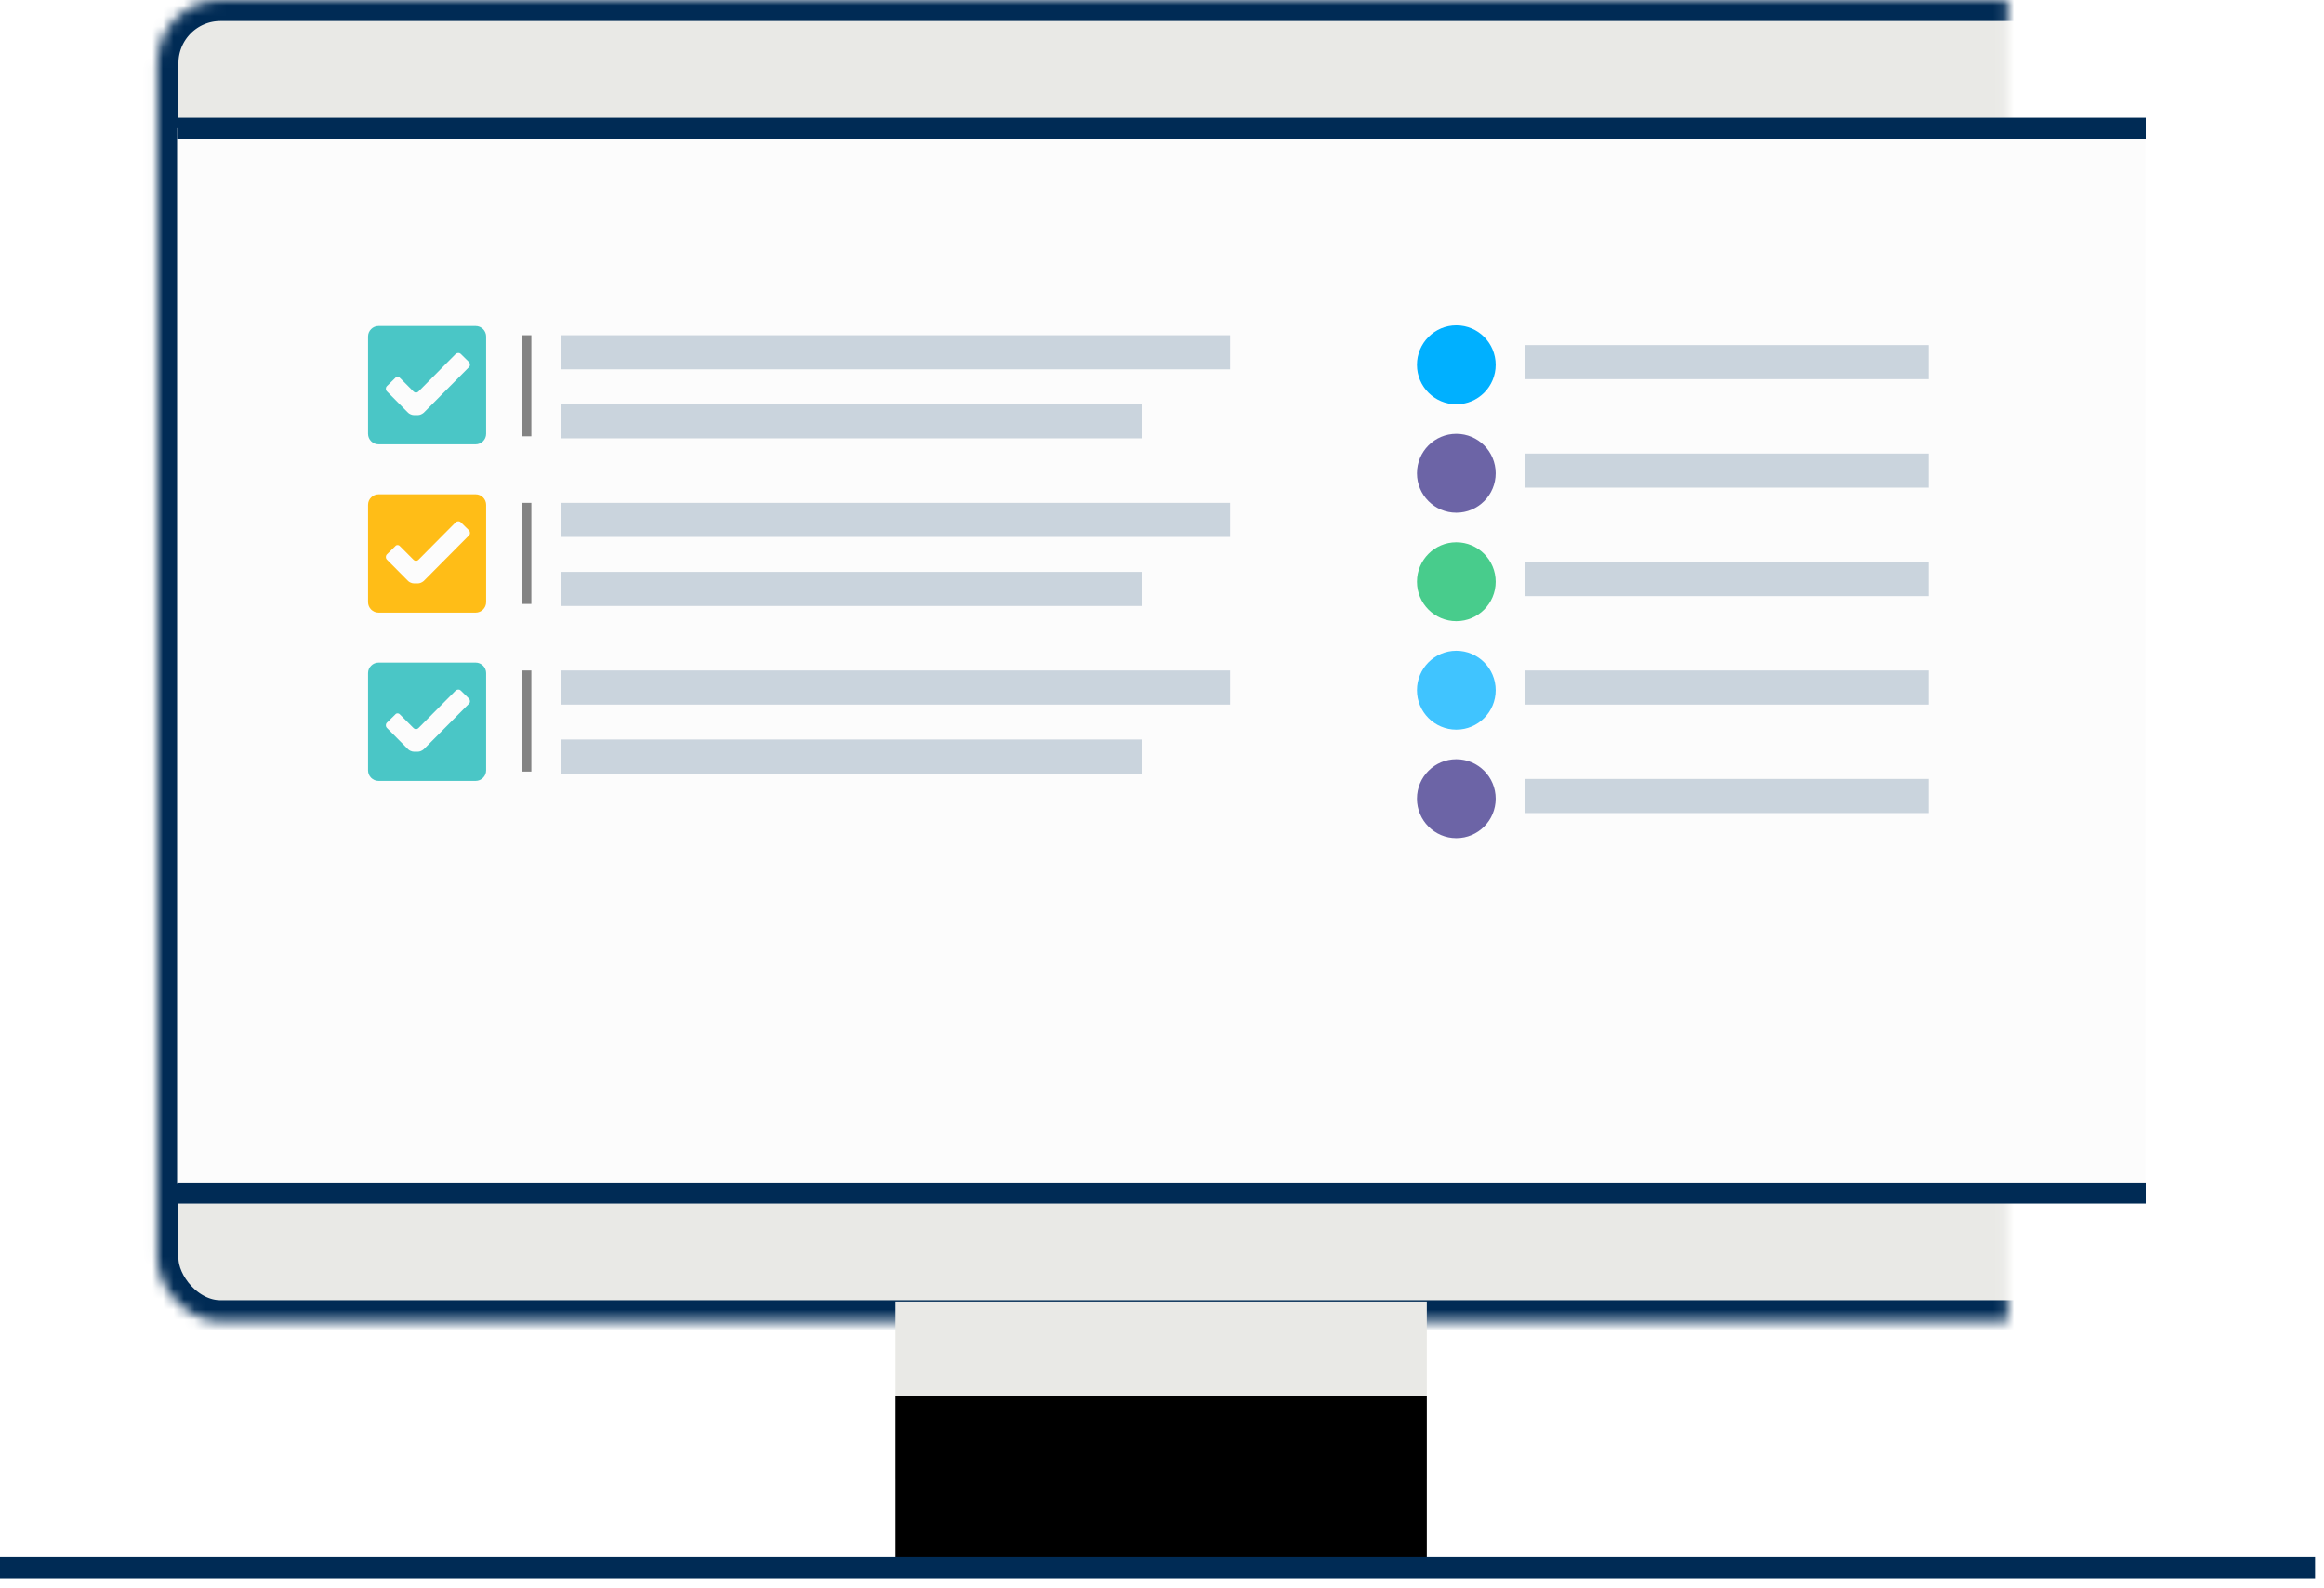 <?xml version="1.0" encoding="UTF-8" standalone="no"?>
<svg width="221px" height="151px" viewBox="0 0 221 151" version="1.1" xmlns="http://www.w3.org/2000/svg" xmlns:xlink="http://www.w3.org/1999/xlink">
    <!-- Generator: Sketch 3.8.2 (29753) - http://www.bohemiancoding.com/sketch -->
    <title>Group 7</title>
    <desc>Created with Sketch.</desc>
    <defs>
        <rect id="path-1" x="14.972" y="0" width="190.89" height="125.625" rx="6"></rect>
        <mask id="mask-2" maskContentUnits="userSpaceOnUse" maskUnits="objectBoundingBox" x="0" y="0" width="190.89" height="125.625" fill="white">
            <use xlink:href="#path-1"></use>
        </mask>
        <rect id="path-3" x="0" y="0" width="187.147" height="100.312"></rect>
        <rect id="path-5" x="85.152" y="123.75" width="50.53" height="16.875"></rect>
        <filter x="-50%" y="-50%" width="200%" height="200%" filterUnits="objectBoundingBox" id="filter-6">
            <feOffset dx="0" dy="9" in="SourceAlpha" result="shadowOffsetInner1"></feOffset>
            <feComposite in="shadowOffsetInner1" in2="SourceAlpha" operator="arithmetic" k2="-1" k3="1" result="shadowInnerInner1"></feComposite>
            <feColorMatrix values="0 0 0 0 0.733   0 0 0 0 0.765   0 0 0 0 0.784  0 0 0 1 0" type="matrix" in="shadowInnerInner1"></feColorMatrix>
        </filter>
        <mask id="mask-7" maskContentUnits="userSpaceOnUse" maskUnits="objectBoundingBox" x="0" y="0" width="50.53" height="16.875" fill="white">
            <use xlink:href="#path-5"></use>
        </mask>
        <rect id="path-8" x="73.923" y="137.812" width="72.987" height="12.188" rx="6.094"></rect>
        <mask id="mask-9" maskContentUnits="userSpaceOnUse" maskUnits="objectBoundingBox" x="0" y="0" width="72.987" height="12.188" fill="white">
            <use xlink:href="#path-8"></use>
        </mask>
    </defs>
    <g id="Spotlight" stroke="none" stroke-width="1" fill="none" fill-rule="evenodd">
        <g id="Everything-awesome" transform="translate(-460, -172)">
            <g id="Group-7" transform="translate(460, 172)">
                <use id="Rectangle-157" stroke="#002B55" mask="url(#mask-2)" stroke-width="4" fill="#E9E9E6" xlink:href="#path-1"></use>
                <g id="Group-19" transform="translate(16.843, 12.188)">
                    <mask id="mask-4" fill="white">
                        <use xlink:href="#path-3"></use>
                    </mask>
                    <use id="Rectangle-53" fill="#FCFCFC" xlink:href="#path-3"></use>
                </g>
                <ellipse id="Oval-31" fill="#00B0FF" cx="138.489" cy="34.688" rx="3.743" ry="3.75"></ellipse>
                <ellipse id="Oval-31-Copy" fill="#6C64A6" cx="138.489" cy="45" rx="3.743" ry="3.75"></ellipse>
                <ellipse id="Oval-31-Copy-2" fill="#48CC8C" cx="138.489" cy="55.312" rx="3.743" ry="3.75"></ellipse>
                <ellipse id="Oval-31-Copy-3" fill="#40C4FF" cx="138.489" cy="65.625" rx="3.743" ry="3.75"></ellipse>
                <ellipse id="Oval-31-Copy-4" fill="#6C64A6" cx="138.489" cy="75.938" rx="3.743" ry="3.75"></ellipse>
                <path d="M16.843,12.188 L204.065,12.188" id="Path-1399" stroke="#002B55" stroke-width="2"></path>
                <path d="M16.843,113.438 L204.065,113.438" id="Path-1399-Copy" stroke="#002B55" stroke-width="2"></path>
                <g id="Rectangle-158">
                    <use fill="#E9E9E6" fill-rule="evenodd" xlink:href="#path-5"></use>
                    <use fill="black" fill-opacity="1" filter="url(#filter-6)" xlink:href="#path-5"></use>
                    <use stroke="#002B55" mask="url(#mask-7)" stroke-width="4" xlink:href="#path-5"></use>
                </g>
                <use id="Rectangle-158-Copy" stroke="#002B55" mask="url(#mask-9)" stroke-width="4" fill="#E9E9E6" xlink:href="#path-8"></use>
                <path d="M0,149.062 L220.147,149.062" id="Path-1401" stroke="#002B55" stroke-width="2"></path>
                <path d="M35,31.998 C35,31.447 35.454,31 35.996,31 L45.232,31 C45.783,31 46.229,31.455 46.229,31.998 L46.229,41.252 C46.229,41.803 45.775,42.25 45.232,42.25 L35.996,42.25 C35.446,42.25 35,41.795 35,41.252 L35,31.998 Z M43.591,33.562 C43.502,33.562 43.421,33.589 43.348,33.641 L39.786,37.234 C39.723,37.297 39.648,37.328 39.559,37.328 C39.471,37.328 39.395,37.297 39.333,37.234 L38.036,35.938 C37.973,35.865 37.895,35.828 37.801,35.828 C37.708,35.828 37.635,35.865 37.583,35.938 L36.77,36.734 C36.718,36.797 36.692,36.872 36.692,36.961 C36.692,37.049 36.718,37.125 36.77,37.188 L38.817,39.25 C38.874,39.307 38.956,39.358 39.063,39.402 C39.17,39.447 39.27,39.469 39.364,39.469 L39.739,39.469 C39.916,39.469 40.098,39.396 40.286,39.25 L44.614,34.891 C44.666,34.839 44.692,34.768 44.692,34.68 C44.692,34.591 44.666,34.51 44.614,34.438 L43.801,33.641 C43.749,33.589 43.679,33.562 43.591,33.562 Z" id="Combined-Shape" fill="#4AC6C6"></path>
                <path d="M35,63.998 C35,63.447 35.454,63 35.996,63 L45.232,63 C45.783,63 46.229,63.455 46.229,63.998 L46.229,73.252 C46.229,73.803 45.775,74.25 45.232,74.25 L35.996,74.25 C35.446,74.25 35,73.795 35,73.252 L35,63.998 Z M43.591,65.562 C43.502,65.562 43.421,65.589 43.348,65.641 L39.786,69.234 C39.723,69.297 39.648,69.328 39.559,69.328 C39.471,69.328 39.395,69.297 39.333,69.234 L38.036,67.938 C37.973,67.865 37.895,67.828 37.801,67.828 C37.708,67.828 37.635,67.865 37.583,67.938 L36.77,68.734 C36.718,68.797 36.692,68.872 36.692,68.961 C36.692,69.049 36.718,69.125 36.77,69.188 L38.817,71.25 C38.874,71.307 38.956,71.358 39.063,71.402 C39.17,71.447 39.27,71.469 39.364,71.469 L39.739,71.469 C39.916,71.469 40.098,71.396 40.286,71.25 L44.614,66.891 C44.666,66.839 44.692,66.768 44.692,66.68 C44.692,66.591 44.666,66.51 44.614,66.438 L43.801,65.641 C43.749,65.589 43.679,65.562 43.591,65.562 Z" id="Combined-Shape-Copy-2" fill="#4AC6C6"></path>
                <path d="M35,47.998 C35,47.447 35.454,47 35.996,47 L45.232,47 C45.783,47 46.229,47.455 46.229,47.998 L46.229,57.252 C46.229,57.803 45.775,58.25 45.232,58.25 L35.996,58.25 C35.446,58.25 35,57.795 35,57.252 L35,47.998 Z M43.591,49.562 C43.502,49.562 43.421,49.589 43.348,49.641 L39.786,53.234 C39.723,53.297 39.648,53.328 39.559,53.328 C39.471,53.328 39.395,53.297 39.333,53.234 L38.036,51.938 C37.973,51.865 37.895,51.828 37.801,51.828 C37.708,51.828 37.635,51.865 37.583,51.938 L36.77,52.734 C36.718,52.797 36.692,52.872 36.692,52.961 C36.692,53.049 36.718,53.125 36.77,53.188 L38.817,55.25 C38.874,55.307 38.956,55.358 39.063,55.402 C39.17,55.447 39.27,55.469 39.364,55.469 L39.739,55.469 C39.916,55.469 40.098,55.396 40.286,55.25 L44.614,50.891 C44.666,50.839 44.692,50.768 44.692,50.68 C44.692,50.591 44.666,50.51 44.614,50.438 L43.801,49.641 C43.749,49.589 43.679,49.562 43.591,49.562 Z" id="Combined-Shape-Copy" fill="#FFBD17"></path>
                <rect id="Rectangle-57" fill="#CAD4DD" x="53.337" y="31.875" width="63.63" height="3.242"></rect>
                <rect id="Rectangle-57-Copy-12" fill="#CAD4DD" x="53.337" y="47.812" width="63.63" height="3.242"></rect>
                <rect id="Rectangle-57-Copy-14" fill="#CAD4DD" x="53.337" y="63.75" width="63.63" height="3.242"></rect>
                <polygon id="Path-1446" fill="#333333" opacity="0.6" points="49.594 31.875 49.594 41.487 50.53 41.487 50.53 31.875"></polygon>
                <polygon id="Path-1446-Copy-2" fill="#333333" opacity="0.6" points="49.594 47.812 49.594 57.424 50.53 57.424 50.53 47.812"></polygon>
                <polygon id="Path-1446-Copy-3" fill="#333333" opacity="0.6" points="49.594 63.75 49.594 73.362 50.53 73.362 50.53 63.75"></polygon>
                <rect id="Rectangle-57-Copy" fill="#CAD4DD" x="53.337" y="38.438" width="55.243" height="3.242"></rect>
                <rect id="Rectangle-57-Copy-16" fill="#CAD4DD" x="145.039" y="32.812" width="38.365" height="3.242"></rect>
                <rect id="Rectangle-57-Copy-17" fill="#CAD4DD" x="145.039" y="43.125" width="38.365" height="3.242"></rect>
                <rect id="Rectangle-57-Copy-18" fill="#CAD4DD" x="145.039" y="53.438" width="38.365" height="3.242"></rect>
                <rect id="Rectangle-57-Copy-19" fill="#CAD4DD" x="145.039" y="63.75" width="38.365" height="3.242"></rect>
                <rect id="Rectangle-57-Copy-20" fill="#CAD4DD" x="145.039" y="74.062" width="38.365" height="3.242"></rect>
                <rect id="Rectangle-57-Copy-13" fill="#CAD4DD" x="53.337" y="54.375" width="55.243" height="3.242"></rect>
                <rect id="Rectangle-57-Copy-15" fill="#CAD4DD" x="53.337" y="70.312" width="55.243" height="3.242"></rect>
            </g>
        </g>
    </g>
</svg>